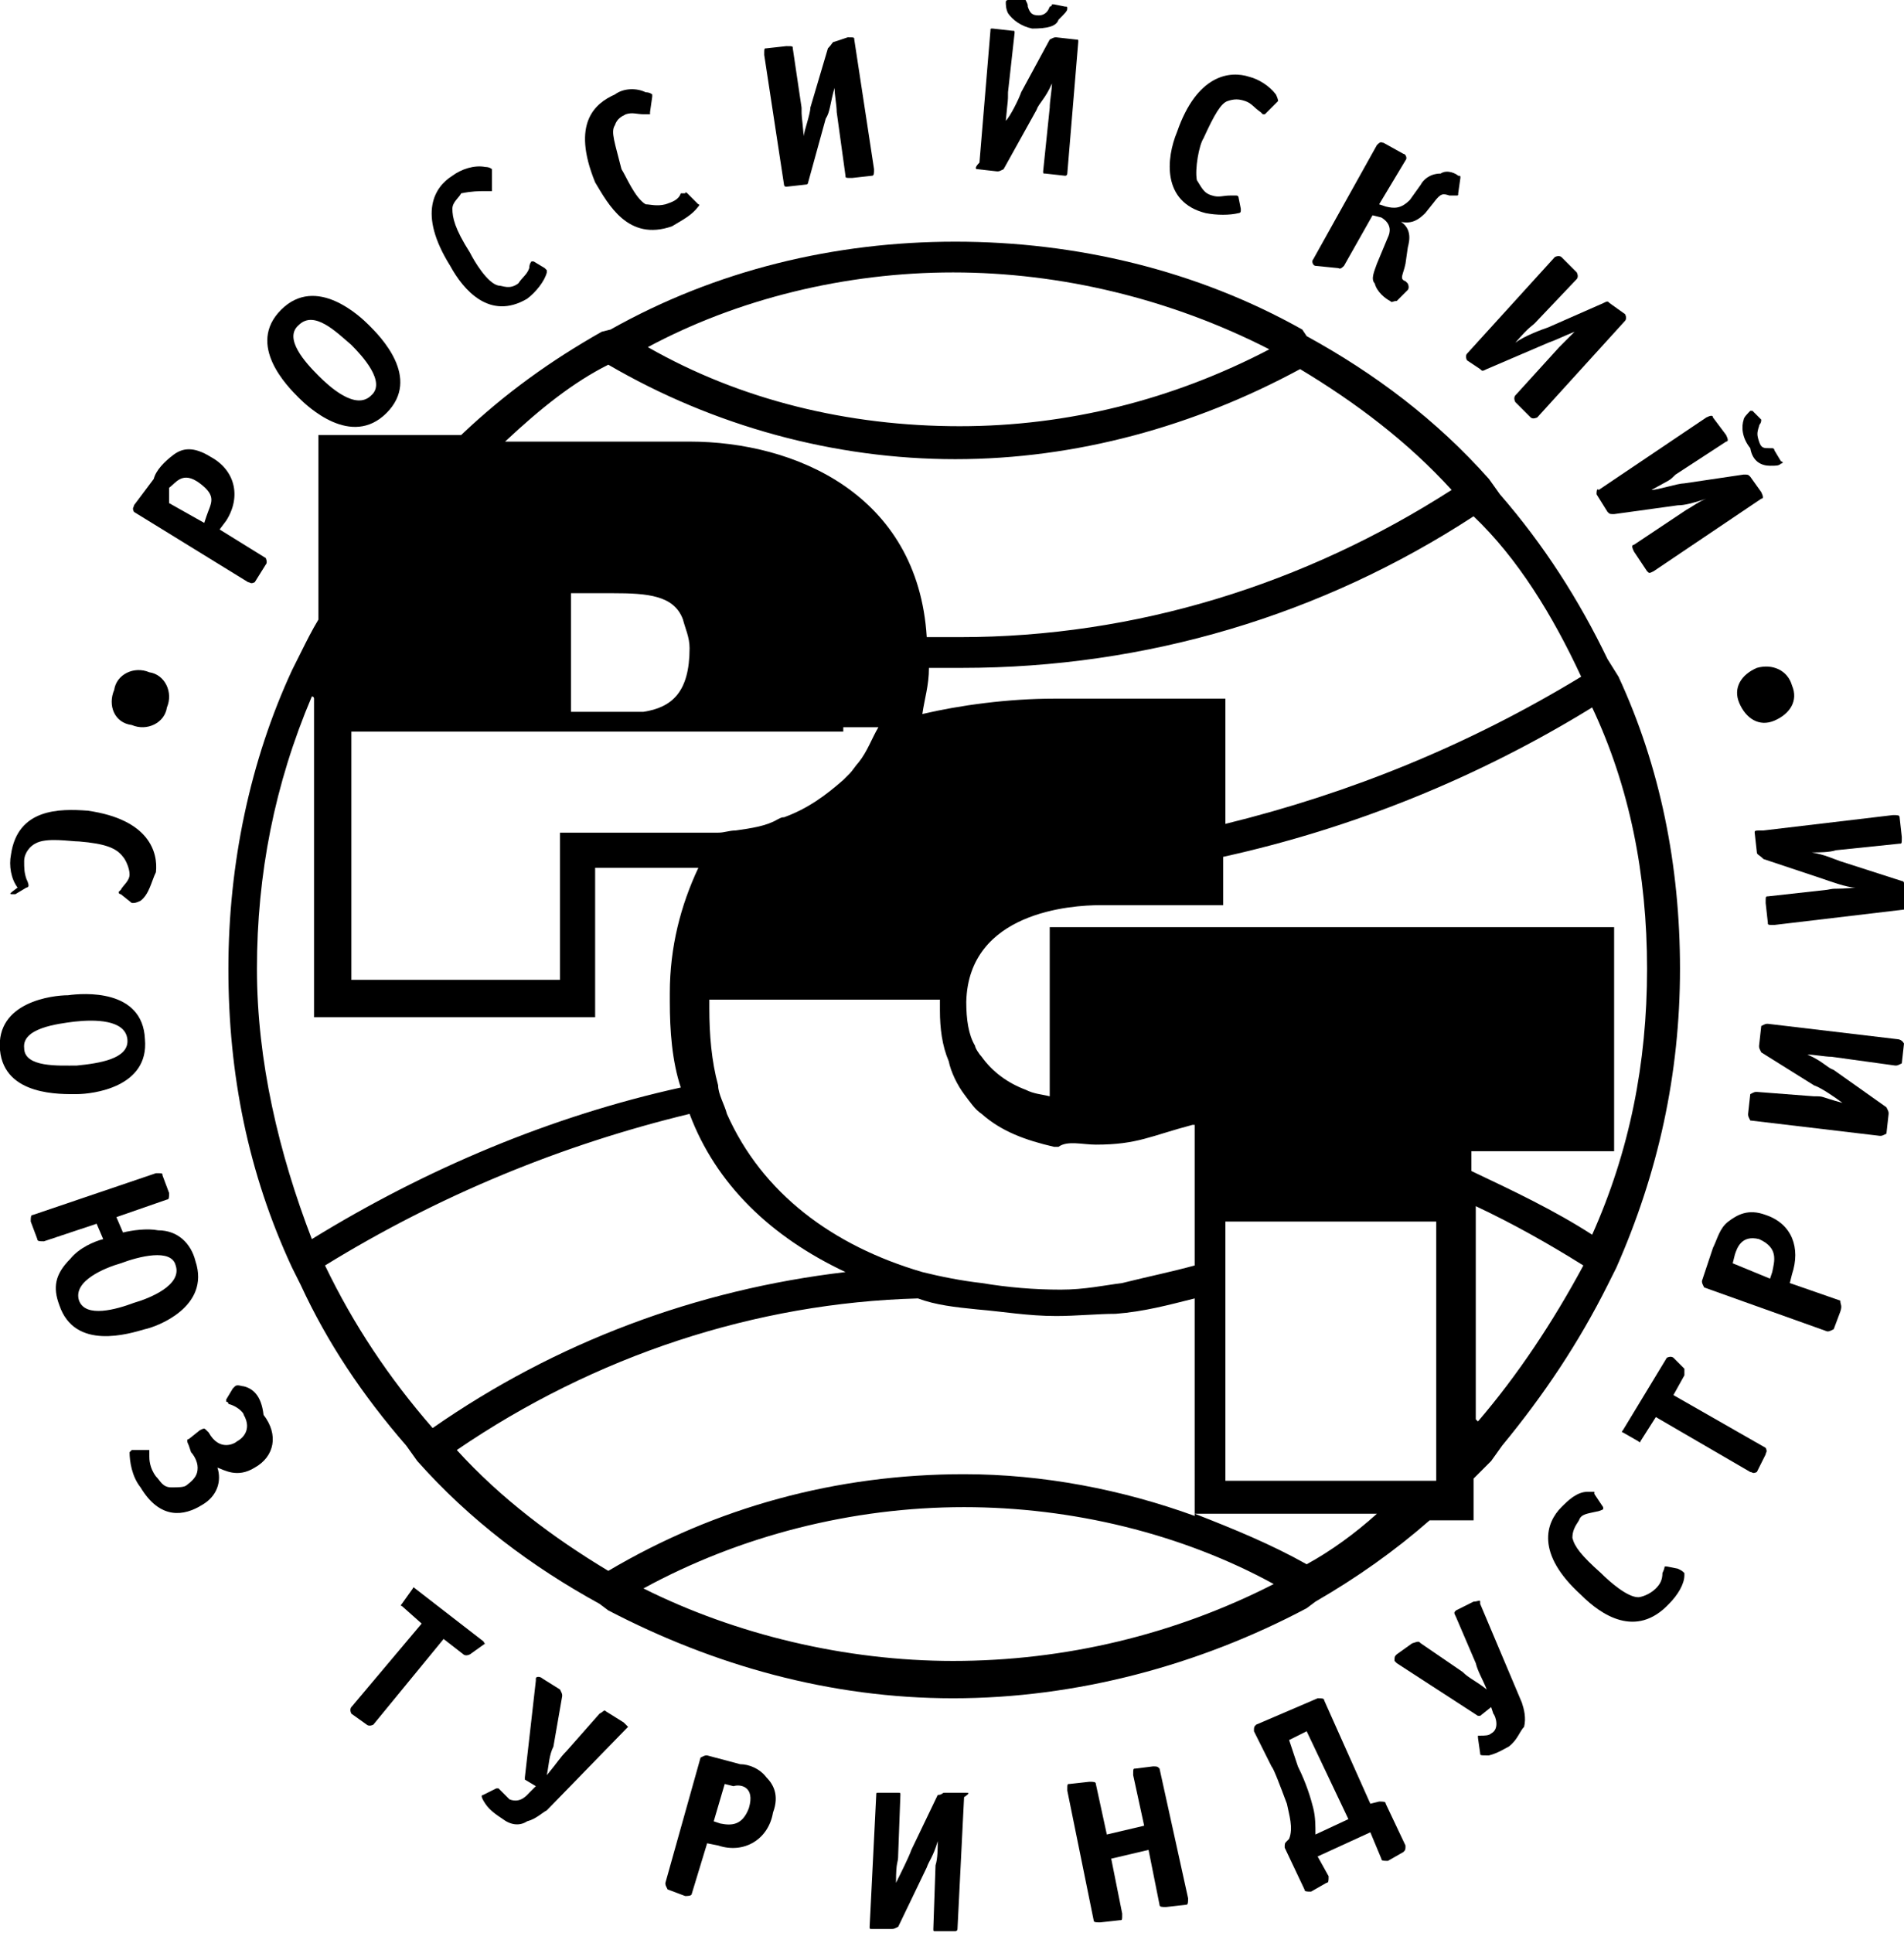 <svg xmlns="http://www.w3.org/2000/svg" xmlns:xlink="http://www.w3.org/1999/xlink" version="1.1" id="Слой_1" x="0px" y="0px" viewBox="0 0 86.7 88" style="enable-background:new 0 0 86.7 88;" xml:space="preserve">
<style type="text/css">
	<!-- .st0{opacity:0.5;} -->
	.st1{fill:#000;}
</style>
<g class="st0">
	<path class="st1" d="M6,33c0.7,0.3,1.5-0.1,1.6-0.8c0.3-0.7-0.1-1.5-0.8-1.6c-0.7-0.3-1.5,0.1-1.6,0.8C4.9,32.1,5.2,32.9,6,33z"/>
	<path class="st1" d="M11.3,26.5c0.1,0,0.1,0.1,0.3,0l0.5-0.8c0.1-0.1,0-0.3,0-0.3L10,24.1l0.3-0.4c0.7-1.1,0.4-2.3-0.7-2.9   c-0.8-0.5-1.3-0.4-1.7-0.1c-0.4,0.3-0.8,0.7-0.9,1.1L6.1,23c0,0.1-0.1,0.1,0,0.3L11.3,26.5z M7.7,22.2C8,22,8.3,21.4,9.1,22   s0.5,0.9,0.3,1.5l-0.1,0.3l-1.6-0.9L7.7,22.2z"/>
	<path class="st1" d="M17.6,18.8c1.6-1.6-0.3-3.5-0.8-4c-0.4-0.4-2.4-2.3-4-0.7s0.3,3.5,0.8,4C14,18.5,16,20.4,17.6,18.8z    M13.6,14.8c0.7-0.7,1.7,0.3,2.4,0.9c0.5,0.5,1.6,1.7,0.9,2.3c-0.7,0.7-1.9-0.4-2.4-0.9C13.9,16.5,12.9,15.4,13.6,14.8z"/>
	<path class="st1" d="M24,13.6c0.4-0.3,0.8-0.8,0.9-1.2v-0.1c0,0,0,0-0.1-0.1l-0.5-0.3h-0.1c0,0-0.1,0.1-0.1,0.3   c-0.1,0.3-0.3,0.4-0.5,0.7c-0.4,0.3-0.7,0.1-0.9,0.1c-0.5-0.1-1.1-1.1-1.3-1.5c-0.7-1.1-0.8-1.6-0.8-2c0-0.3,0.3-0.5,0.4-0.7   c0.5-0.1,0.8-0.1,1.1-0.1c0,0,0.1,0,0.3,0V8.5V7.9V7.7c0,0-0.1-0.1-0.3-0.1c-0.5-0.1-1.1,0.1-1.5,0.4c-0.8,0.5-1.6,1.7-0.1,4.1   C21.1,13.2,22.3,14.6,24,13.6z"/>
	<path class="st1" d="M30.6,10.3c0.5-0.3,0.9-0.5,1.2-0.9c0,0,0.1-0.1,0-0.1c0,0,0,0-0.1-0.1l-0.4-0.4c0,0-0.1-0.1-0.1,0L31,8.8   c-0.1,0.3-0.4,0.4-0.7,0.5c-0.4,0.1-0.7,0-0.9,0c-0.5-0.3-0.9-1.3-1.1-1.6C28,6.5,27.8,6,28,5.7c0.1-0.3,0.3-0.4,0.5-0.5   c0.3-0.1,0.5,0,0.8,0c0,0,0.1,0,0.3,0V5.1l0.1-0.7V4.3c0,0-0.1-0.1-0.3-0.1C29,4,28.4,4,28,4.3c-0.9,0.4-2,1.3-0.9,4   C27.7,9.3,28.6,11,30.6,10.3z"/>
	<path class="st1" d="M35.8,8.5l0.9-0.1c0.1,0,0.1-0.1,0.1-0.1l0.8-2.9C37.8,5.1,37.8,4.7,38,4l0,0c0,0.3,0.1,0.8,0.1,1.1L38.5,8   c0,0.1,0,0.1,0.3,0.1L39.7,8c0.1,0,0.1-0.1,0.1-0.3l-0.9-5.9c0-0.1,0-0.1-0.3-0.1L38,1.9c-0.1,0-0.1,0.1-0.3,0.3l-0.8,2.7   c0,0.3-0.3,1.1-0.3,1.3l0,0c-0.1-1.1-0.1-0.8-0.1-1.3l-0.4-2.7c0-0.1,0-0.1-0.3-0.1l-0.9,0.1c-0.1,0-0.1,0-0.1,0.3l0.9,5.9   C35.7,8.4,35.7,8.5,35.8,8.5z"/>
	<path class="st1" d="M47,1.3c0.7,0,1.1-0.1,1.2-0.4c0.3-0.3,0.4-0.4,0.4-0.5s0-0.1-0.1-0.1l-0.5-0.1h-0.1c0,0,0,0.1-0.1,0.1   c-0.1,0.3-0.3,0.4-0.5,0.4c-0.3,0-0.4-0.1-0.5-0.4c0-0.1,0-0.1-0.1-0.3c0,0,0,0-0.1,0h-0.7c0,0-0.1,0-0.1,0.1s0,0.3,0.1,0.5   C46.1,0.9,46.5,1.2,47,1.3z"/>
	<path class="st1" d="M44.5,7.7l0.9,0.1c0.1,0,0.1,0,0.3-0.1l1.5-2.7c0.1-0.3,0.4-0.5,0.7-1.2l0,0c0,0.3-0.1,0.8-0.1,1.1l-0.3,2.9   c0,0.1,0,0.1,0.1,0.1l0.9,0.1c0.1,0,0.1-0.1,0.1-0.1l0.5-6c0-0.1,0-0.1-0.1-0.1l-0.9-0.1c-0.1,0-0.1,0-0.3,0.1l-1.3,2.4   c-0.1,0.3-0.5,1.1-0.7,1.3l0,0c0.1-1.1,0.1-0.8,0.1-1.3l0.3-2.7c0-0.1,0-0.1-0.1-0.1l-0.9-0.1c-0.1,0-0.1,0-0.1,0.1l-0.5,6   C44.4,7.6,44.4,7.7,44.5,7.7z"/>
	<path class="st1" d="M54.9,9.7c0.5,0.1,1.1,0.1,1.5,0c0,0,0.1,0,0.1-0.1V9.5l-0.1-0.5c0,0,0-0.1-0.1-0.1c0,0-0.1,0-0.3,0   c-0.3,0-0.5,0.1-0.8,0c-0.4-0.1-0.5-0.4-0.7-0.7c-0.1-0.5,0.1-1.6,0.3-1.9c0.5-1.1,0.8-1.6,1.1-1.7c0.3-0.1,0.5-0.1,0.8,0   s0.4,0.3,0.7,0.5l0.1,0.1h0.1l0.5-0.5c0,0,0,0,0.1-0.1c0,0,0-0.1-0.1-0.3c-0.3-0.4-0.8-0.7-1.2-0.8c-0.9-0.3-2.4-0.1-3.3,2.5   C53.1,7.2,52.9,9.2,54.9,9.7z"/>
	<path class="st1" d="M60.9,12.2c0.1,0,0.1,0.1,0.3-0.1l1.3-2.3l0.4,0.1c0.5,0.3,0.4,0.7,0.3,0.9L62.7,12c-0.1,0.3-0.3,0.7-0.1,0.9   c0.1,0.4,0.5,0.7,0.7,0.8c0.1,0.1,0.1,0,0.3,0l0.5-0.5c0,0,0.1-0.1,0-0.3l-0.1-0.1c-0.3-0.1-0.1-0.3,0-0.8l0.1-0.7   c0-0.1,0.3-0.8-0.3-1.2l0,0c0.5,0.1,0.8-0.1,1.1-0.4l0.4-0.5c0.3-0.4,0.4-0.4,0.7-0.3h0.3c0.1,0,0.1,0,0.1-0.1l0.1-0.7   c0-0.1,0-0.1-0.1-0.1c-0.1-0.1-0.5-0.3-0.8-0.1c-0.5,0-0.8,0.3-0.9,0.5l-0.5,0.7c-0.4,0.4-0.7,0.4-1.1,0.3l-0.3-0.1l1.2-2   c0.1-0.1,0-0.3-0.1-0.3L63,6.5c-0.1,0-0.1-0.1-0.3,0.1l-2.9,5.2c-0.1,0.1,0,0.3,0.1,0.3L60.9,12.2z"/>
	<path class="st1" d="M67.4,16.8c0.1,0.1,0.1,0.1,0.3,0l2.8-1.2c0.3-0.1,0.7-0.3,1.2-0.5l0,0c-0.3,0.3-0.5,0.5-0.7,0.7L69,18   c0,0-0.1,0.1,0,0.3l0.7,0.7c0.1,0.1,0.3,0,0.3,0l4-4.4c0,0,0.1-0.1,0-0.3l-0.7-0.5c-0.1-0.1-0.1-0.1-0.3,0l-2.5,1.1   c-0.3,0.1-1.1,0.4-1.5,0.7l0,0c0.7-0.8,0.7-0.7,0.9-0.9l1.9-2c0,0,0.1-0.1,0-0.3l-0.7-0.7c0,0-0.1-0.1-0.3,0l-4,4.4   c0,0-0.1,0.1,0,0.3L67.4,16.8z"/>
	<path class="st1" d="M80.6,21.2c0.3,0,0.4,0,0.5-0.1c0.1,0,0.1-0.1,0-0.1l-0.3-0.5c0,0,0-0.1-0.1-0.1h-0.1c-0.3,0-0.4,0-0.5-0.3   c-0.1-0.3-0.1-0.4,0-0.7c0-0.1,0.1-0.1,0.1-0.3l0,0l-0.4-0.4h-0.1c-0.1,0.1-0.3,0.3-0.3,0.4c-0.1,0.3-0.1,0.8,0.3,1.3   C79.8,21,80.2,21.2,80.6,21.2z"/>
	<path class="st1" d="M72.7,22.5l0.5,0.8c0.1,0.1,0.1,0.1,0.3,0.1l2.9-0.4c0.3,0,0.7-0.1,1.3-0.3l0,0c-0.3,0.1-0.7,0.4-0.9,0.5   l-2.4,1.6c-0.1,0-0.1,0.1,0,0.3L75,26c0.1,0.1,0.1,0.1,0.3,0l4.9-3.3c0.1,0,0.1-0.1,0-0.3l-0.5-0.7c-0.1-0.1-0.1-0.1-0.3-0.1   L76.7,22c-0.3,0-1.2,0.3-1.5,0.3l0,0c0.9-0.5,0.8-0.4,1.1-0.7l2.3-1.5c0.1,0,0.1-0.1,0-0.3L78,19c0-0.1-0.1-0.1-0.3,0l-4.9,3.3   C72.7,22.2,72.7,22.4,72.7,22.5z"/>
	<path class="st1" d="M80,30.4c-0.7,0.3-1.1,0.9-0.8,1.6c0.3,0.7,0.9,1.1,1.6,0.8s1.1-0.9,0.8-1.6C81.4,30.5,80.7,30.2,80,30.4z"/>
	<path class="st1" d="M0.6,40.7h0.1l0.5-0.3c0,0,0.1,0,0.1-0.1c0,0,0-0.1-0.1-0.3c-0.1-0.3-0.1-0.5-0.1-0.8c0-0.4,0.3-0.7,0.5-0.8   c0.5-0.3,1.6-0.1,2-0.1c1.2,0.1,1.7,0.3,2,0.7c0.1,0.1,0.3,0.5,0.3,0.8c0,0.3-0.3,0.5-0.4,0.7l-0.1,0.1c0,0,0,0.1,0.1,0.1L6,41.1   h0.1c0,0,0.1,0,0.3-0.1c0.4-0.3,0.5-0.9,0.7-1.3c0.1-0.9-0.3-2.4-3.1-2.8c-1.3-0.1-3.2-0.1-3.5,2c-0.1,0.5,0,1.1,0.3,1.5   C0.4,40.7,0.4,40.7,0.6,40.7z"/>
	<path class="st1" d="M3.5,49.8c0.7,0,3.3-0.3,3.1-2.5c-0.1-2.3-2.8-2.1-3.5-2c-0.7,0-3.3,0.3-3.1,2.5C0.2,49.9,2.8,49.8,3.5,49.8z    M1.1,47.7c-0.1-0.9,1.5-1.1,2.3-1.2c0.9-0.1,2.3-0.1,2.4,0.8c0.1,0.9-1.3,1.1-2.3,1.2C2.7,48.5,1.1,48.6,1.1,47.7z"/>
	<path class="st1" d="M8.9,57.4C8.7,56.6,8.1,56,7.2,56c-0.5-0.1-1.2,0-1.6,0.1l-0.3-0.7l2.3-0.8c0.1,0,0.1-0.1,0.1-0.3l-0.3-0.8   c0-0.1,0-0.1-0.3-0.1l-5.6,1.9c-0.1,0-0.1,0.1-0.1,0.3l0.3,0.8c0,0.1,0.1,0.1,0.3,0.1l2.4-0.8l0.3,0.7c-0.4,0.1-1.1,0.4-1.5,0.9   c-0.7,0.7-0.8,1.3-0.5,2.1c0.7,2.1,3.2,1.3,3.9,1.1C7.1,60.4,9.6,59.5,8.9,57.4z M3.6,59.2c-0.3-0.9,1.2-1.5,1.9-1.7   c0.8-0.3,2.3-0.7,2.5,0.1c0.3,0.9-1.2,1.5-1.9,1.7C5.3,59.6,3.9,60,3.6,59.2z"/>
	<path class="st1" d="M11.1,63.1c-0.1,0-0.3-0.1-0.4,0c0,0,0,0-0.1,0.1l-0.3,0.5c0,0.1,0,0.1,0,0.1s0.1,0,0.1,0.1   c0.4,0.1,0.7,0.4,0.7,0.5c0.4,0.7-0.1,1.1-0.3,1.2c-0.1,0.1-0.8,0.5-1.3-0.4l-0.1-0.1c-0.1-0.1-0.1-0.1-0.3,0l-0.5,0.4   c-0.1,0-0.1,0.1,0,0.3l0.1,0.3c0.1,0.1,0.3,0.4,0.3,0.7c0,0.3-0.1,0.5-0.5,0.8c-0.1,0.1-0.4,0.1-0.7,0.1c-0.4,0-0.5-0.3-0.7-0.5   c-0.3-0.4-0.3-0.8-0.3-0.9c0-0.1,0-0.1,0-0.3H6.7H6.1C6,66,6,66,6,66l-0.1,0.1c0,0.4,0.1,1.1,0.5,1.6c0.9,1.5,2,1.3,2.8,0.8   c0.7-0.4,0.9-1.1,0.7-1.7c0.3,0.1,0.9,0.5,1.7,0c0.9-0.5,1.1-1.5,0.4-2.4C11.9,63.5,11.5,63.2,11.1,63.1z"/>
	<path class="st1" d="M22,74.7l-3.1-2.4c-0.1-0.1-0.1,0-0.1,0L18.3,73c0,0-0.1,0.1,0,0.1l0.9,0.8L16,77.7c0,0-0.1,0.1,0,0.3l0.7,0.5   c0,0,0.1,0.1,0.3,0l3.2-3.9l0.9,0.7c0,0,0.1,0.1,0.3,0l0.7-0.5C22,74.8,22.1,74.8,22,74.7z"/>
	<path class="st1" d="M28.4,78.4l-0.8-0.5c-0.1-0.1-0.1,0-0.3,0.1l-1.5,1.7c-0.3,0.3-0.4,0.5-0.9,1.1l0,0c0.1-0.5,0.1-0.9,0.3-1.3   l0.4-2.3c0-0.1,0-0.1-0.1-0.3l-0.8-0.5c-0.1-0.1-0.3-0.1-0.3,0v0.1l-0.5,4.4v0.1l0.5,0.3l-0.3,0.3c-0.1,0.1-0.4,0.5-0.9,0.3   c-0.1-0.1-0.3-0.3-0.4-0.4l-0.1-0.1h-0.1L22,81.7c-0.1,0-0.1,0.1,0.1,0.4s0.5,0.5,0.8,0.7c0.4,0.3,0.8,0.3,1.1,0.1   c0.4-0.1,0.7-0.4,0.9-0.5l3.6-3.7c0.1-0.1,0.1-0.1,0.1-0.1C28.5,78.5,28.4,78.4,28.4,78.4z"/>
	<path class="st1" d="M33.7,80.3l-1.5-0.4c-0.1,0-0.1,0-0.3,0.1l-1.6,5.7c0,0.1,0,0.1,0.1,0.3l0.8,0.3c0.1,0,0.3,0,0.3-0.1l0.7-2.3   l0.5,0.1c1.2,0.4,2.3-0.3,2.5-1.5c0.3-0.8,0-1.3-0.3-1.6C34.6,80.5,34.1,80.3,33.7,80.3z M34.1,82.3c-0.3,0.8-0.8,0.8-1.3,0.7   l-0.3-0.1l0.5-1.7l0.4,0.1C33.7,81.2,34.4,81.3,34.1,82.3z"/>
	<path class="st1" d="M44,81.6H43c-0.1,0-0.1,0.1-0.3,0.1l-1.2,2.5c-0.1,0.3-0.5,1.1-0.7,1.5l0,0c0-1.1,0.1-0.8,0.1-1.3l0.1-2.7   c0-0.1,0-0.1-0.1-0.1h-0.9c-0.1,0-0.1,0-0.1,0.1l-0.3,6c0,0.1,0,0.1,0.1,0.1h0.9c0.1,0,0.1,0,0.3-0.1l1.3-2.7   c0.1-0.3,0.3-0.5,0.5-1.2l0,0c0,0.3,0,0.8-0.1,1.1l-0.1,2.9c0,0.1,0,0.1,0.1,0.1h0.9c0.1,0,0.1-0.1,0.1-0.1l0.3-6   C44.2,81.6,44.1,81.6,44,81.6z"/>
	<path class="st1" d="M52.5,80.4l-0.8,0.1c-0.1,0-0.1,0-0.1,0.3l0.5,2.3l-1.7,0.4l-0.5-2.3c0-0.1-0.1-0.1-0.3-0.1l-0.9,0.1   c-0.1,0-0.1,0-0.1,0.3l1.2,5.9c0,0.1,0.1,0.1,0.3,0.1l0.9-0.1c0.1,0,0.1,0,0.1-0.3l-0.5-2.5l1.7-0.4l0.5,2.5c0,0.1,0.1,0.1,0.3,0.1   l0.9-0.1c0.1,0,0.1-0.1,0.1-0.3l-1.3-5.9C52.7,80.4,52.7,80.4,52.5,80.4z"/>
	<path class="st1" d="M63.1,82.1c0-0.1-0.1-0.1-0.3-0.1l-0.4,0.1l-2.1-4.7c0-0.1-0.1-0.1-0.3-0.1l-2.8,1.2c-0.1,0.1-0.1,0.1-0.1,0.3   l0.8,1.6c0.1,0.1,0.4,0.9,0.7,1.7c0.1,0.5,0.3,1.1,0.1,1.6l-0.1,0.1c-0.1,0.1-0.1,0.1-0.1,0.3l0.9,1.9c0,0.1,0.1,0.1,0.3,0.1   l0.7-0.4c0.1,0,0.1-0.1,0.1-0.3l-0.5-0.9l2.4-1.1l0.5,1.2c0,0.1,0.1,0.1,0.3,0.1l0.7-0.4c0.1-0.1,0.1-0.1,0.1-0.3L63.1,82.1z    M59.9,83.5c0-0.4,0-0.8-0.1-1.2s-0.3-1.1-0.7-1.9l-0.4-1.2l0.8-0.4l1.9,4L59.9,83.5z"/>
	<path class="st1" d="M67.4,73c0-0.1,0-0.1,0-0.1c0-0.1-0.1,0-0.3,0l-0.8,0.4c-0.1,0.1-0.1,0.1,0,0.3l0.9,2.1   c0.1,0.4,0.3,0.7,0.5,1.2l0,0c-0.5-0.4-0.8-0.5-1.1-0.8l-1.9-1.3c-0.1-0.1-0.1-0.1-0.4,0l-0.7,0.5c-0.1,0.1-0.1,0.1-0.1,0.3   c0,0,0,0,0.1,0.1l3.7,2.4h0.1l0.5-0.4l0.1,0.3c0.1,0.1,0.3,0.7-0.1,0.9c-0.1,0.1-0.3,0.1-0.5,0.1c-0.1,0-0.1,0-0.1,0s0,0,0,0.1   l0.1,0.7c0,0.1,0,0.1,0.4,0.1c0.4-0.1,0.7-0.3,0.9-0.4c0.4-0.3,0.5-0.7,0.7-0.9c0.1-0.4,0-0.8-0.1-1.1L67.4,73z"/>
	<path class="st1" d="M76.4,71.4l-0.5-0.1h-0.1c0,0,0,0.1-0.1,0.3c0,0.3-0.1,0.5-0.3,0.7c-0.3,0.3-0.7,0.4-0.8,0.4   c-0.5,0-1.3-0.7-1.7-1.1c-0.9-0.8-1.2-1.2-1.3-1.6c0-0.3,0.1-0.5,0.3-0.8c0.1-0.3,0.4-0.3,0.8-0.4c0,0,0.1,0,0.3-0.1v-0.1L72.6,68   v-0.1c0,0-0.1,0-0.3,0c-0.5,0-0.9,0.4-1.2,0.7c-0.7,0.7-1.2,2.1,0.9,4c0.9,0.9,2.5,2,4,0.4c0.4-0.4,0.7-0.9,0.7-1.3v-0.1   C76.6,71.5,76.6,71.5,76.4,71.4z"/>
	<path class="st1" d="M76.2,63.5l0.5-0.9c0,0,0-0.1,0-0.3l-0.5-0.5c0,0-0.1-0.1-0.3,0l-2,3.3c-0.1,0.1,0,0.1,0,0.1l0.7,0.4   c0,0,0.1,0.1,0.1,0l0.7-1.1l4.3,2.5c0.1,0,0.1,0.1,0.3,0l0.4-0.8c0-0.1,0.1-0.1,0-0.3L76.2,63.5z"/>
	<path class="st1" d="M83.8,59.2l-2.3-0.8l0.1-0.4c0.4-1.2,0-2.3-1.2-2.7c-0.8-0.3-1.3,0-1.7,0.3c-0.4,0.3-0.5,0.8-0.7,1.2l-0.5,1.5   c0,0.1,0,0.1,0.1,0.3l5.6,2c0.1,0,0.1,0,0.3-0.1l0.3-0.8C83.9,59.4,83.8,59.4,83.8,59.2z M80.7,57.9l-0.1,0.3l-1.7-0.7l0.1-0.4   c0.1-0.3,0.3-0.9,1.1-0.7C81,56.8,80.8,57.4,80.7,57.9z"/>
	<path class="st1" d="M86.4,47.3l-5.9-0.7c-0.1,0-0.1,0-0.3,0.1l-0.1,0.9c0,0.1,0,0.1,0.1,0.3l2.4,1.5c0.3,0.1,0.9,0.5,1.3,0.8l0,0   c-1.1-0.3-0.8-0.3-1.3-0.3L80,49.7c-0.1,0-0.1,0-0.3,0.1l-0.1,0.9c0,0.1,0,0.1,0.1,0.3l5.9,0.7c0.1,0,0.1,0,0.3-0.1l0.1-0.9   c0-0.1,0-0.1-0.1-0.3l-2.4-1.7c-0.3-0.1-0.5-0.4-1.2-0.7l0,0c0.3,0,0.8,0.1,1.1,0.1l2.9,0.4c0.1,0,0.1,0,0.3-0.1l0.1-0.9   C86.6,47.3,86.4,47.3,86.4,47.3z"/>
	<path class="st1" d="M79.9,37.9l0.1,0.9c0,0.1,0.1,0.1,0.3,0.3l2.7,0.9c0.3,0.1,1.1,0.4,1.5,0.4l0,0c-1.1,0.1-0.8,0-1.3,0.1   l-2.7,0.3c-0.1,0-0.1,0-0.1,0.3l0.1,0.9c0,0.1,0,0.1,0.3,0.1l5.9-0.7c0.1,0,0.1,0,0.1-0.3l-0.1-0.9c0-0.1-0.1-0.1-0.1-0.1l-2.8-0.9   c-0.3-0.1-0.7-0.3-1.3-0.4l0,0c0.3,0,0.8,0,1.1-0.1l2.9-0.3c0.1,0,0.1,0,0.1-0.3l-0.1-0.9c0-0.1-0.1-0.1-0.3-0.1l-5.9,0.7   C79.9,37.8,79.9,37.8,79.9,37.9z"/>
	<path class="st1" d="M18.5,65.8l0.5,0.7c2.4,2.7,5.2,4.8,8.3,6.5l0.4,0.3l0,0c4.8,2.5,10.1,4,15.7,4s11.2-1.5,16.1-4.1l0,0l0.4-0.3   c1.9-1.1,3.6-2.3,5.2-3.7h2v-1.9c0.3-0.3,0.5-0.5,0.8-0.8l0.5-0.7l0,0c1.9-2.3,3.5-4.7,4.8-7.3l0,0l0.4-0.8   c1.9-4.3,2.9-8.8,2.9-13.6c0-4.7-0.9-9.2-2.8-13.3l0,0l0,0L73.2,30l0,0c-1.3-2.7-2.9-5.2-4.9-7.5l0,0l-0.5-0.7   c-2.4-2.7-5.2-4.8-8.3-6.5L59.3,15l0,0c-4.8-2.7-10.3-4-15.8-4c-5.5,0-10.9,1.3-15.7,4l0,0l-0.4,0.1c-2.3,1.3-4.4,2.8-6.4,4.7h-6.5   v8.4c-0.3,0.5-0.5,0.9-0.8,1.5l0,0l-0.4,0.8c-1.9,4.1-2.9,8.8-2.9,13.6s0.9,9.3,2.9,13.6l0,0l0,0l0.4,0.8l0,0   C14.9,61.1,16.5,63.5,18.5,65.8L18.5,65.8z M27.7,71.5c-2.5-1.5-4.9-3.3-6.9-5.5c6.3-4.3,13.6-6.7,21-6.9c0.8,0.3,1.7,0.4,2.7,0.5   c1.2,0.1,2.3,0.3,3.6,0.3c0.9,0,1.9-0.1,2.7-0.1c1.3-0.1,2.4-0.4,3.6-0.7l0,0l0,0v1.5v1.2V69c-3.3-1.2-6.9-1.9-10.5-1.9   C38.1,67.1,32.6,68.6,27.7,71.5z M38.5,33.1L38.5,33.1h0.1H39h0.1h0.1h0.8l0,0c-0.3,0.5-0.5,1.1-0.9,1.6c-0.1,0.1-0.3,0.4-0.4,0.5   l0,0c-0.1,0.1-0.1,0.1-0.3,0.3c-0.8,0.7-1.6,1.3-2.7,1.7c-0.1,0-0.1,0-0.3,0.1l0,0c-0.5,0.3-1.2,0.4-1.9,0.5   c-0.3,0-0.5,0.1-0.8,0.1c0,0,0,0-0.1,0c0,0,0,0-0.1,0c-0.4,0-0.8,0-1.2,0h-3.3h-2.5l0,0v6.7l0,0H16V33.3h0.9h0.4h0.1h0.1h2.5h18.4   V33.1z M26,32.5V27h1.5c0.1,0,0.3,0,0.4,0c1.6,0,2.8,0.1,3.2,1.2c0.1,0.4,0.3,0.8,0.3,1.3c0,2-0.8,2.7-2.1,2.9H26z M65.5,67.4h-0.9   h-8.8v-5.7v-0.8v-1.6v-0.8v-2.9l0,0h1.1h8.5v8.1v1.7v1.1v0.9H65.5z M49.9,52.1c1.9,0,2.5-0.4,4.4-0.9c0,0,0,0,0.1,0l0,0v1.1v0.1   v5.1v0.1l0,0c-1.1,0.3-2.1,0.5-3.3,0.8c-0.8,0.1-1.7,0.3-2.8,0.3c-1.2,0-2.4-0.1-3.6-0.3c-0.9-0.1-1.9-0.3-2.7-0.5   c-4.1-1.2-7.3-3.6-8.9-7.2c-0.1-0.4-0.4-0.9-0.4-1.3c-0.3-1.1-0.4-2.3-0.4-3.5l0,0c0-0.1,0-0.3,0-0.4h10.5l0,0c0,0.1,0,0.4,0,0.5   l0,0c0,0.8,0.1,1.6,0.4,2.3c0.1,0.5,0.4,1.1,0.7,1.5c0.3,0.4,0.5,0.7,0.8,0.9c0.9,0.8,2,1.2,3.3,1.5c0,0,0,0,0.1,0c0,0,0,0,0.1,0   C48.6,51.9,49.3,52.1,49.9,52.1z M43.4,75.6c-4.9,0-9.9-1.2-14.1-3.3c4.4-2.4,9.5-3.7,14.6-3.7c4.9,0,9.9,1.2,14.1,3.5   C53.5,74.4,48.5,75.6,43.4,75.6z M59.5,71.2c-1.6-0.9-3.3-1.6-5.1-2.3h8.3C61.7,69.8,60.6,70.6,59.5,71.2z M67.3,64.7l-0.1-0.1   v-9.7c1.7,0.8,3.3,1.7,4.9,2.7C70.7,60.2,69.1,62.6,67.3,64.7z M75,44.1c0,4.3-0.8,8.3-2.5,12.1c-1.7-1.1-3.6-2-5.5-2.9v-0.9h6.5   V42.2H47.8V47v1.1v1.5v0.3c-0.4-0.1-0.7-0.1-1.1-0.3c-0.8-0.3-1.5-0.8-2-1.5c-0.1-0.1-0.3-0.4-0.3-0.5c-0.3-0.5-0.4-1.2-0.4-2   c0.1-4.1,4.8-4.4,6.1-4.4c0.1,0,0.3,0,0.4,0h0.1l0,0h5.1v-0.9v-1.3c5.9-1.3,11.6-3.6,16.8-6.8C74.2,35.8,75,39.8,75,44.1z M72,30.8   c-5.1,3.1-10.5,5.3-16.2,6.7v-5.7h-6.7c-0.4,0-0.7,0-1.1,0c-2.1,0-4.3,0.3-6,0.7c0.1-0.7,0.3-1.3,0.3-2.1c0.5,0,0.9,0,1.5,0   c8.4,0,16.4-2.4,23.3-6.9C69.1,25.4,70.7,28,72,30.8z M43.4,12.4c4.9,0,9.9,1.2,14.4,3.5c-4.4,2.3-9.2,3.5-14.1,3.5   c-5.1,0-10-1.2-14.2-3.6C33.6,13.6,38.5,12.4,43.4,12.4z M27.7,16.6c4.8,2.8,10.3,4.3,15.8,4.3c5.5,0,10.9-1.5,15.7-4.1   c2.5,1.5,4.9,3.3,6.9,5.5c-6.7,4.3-14.4,6.7-22.4,6.7c-0.5,0-0.9,0-1.5,0c-0.4-6.5-6-8.9-10.8-8.9h-8.4   C24.6,18.6,26.1,17.4,27.7,16.6z M11.7,44.1c0-4.3,0.8-8.4,2.5-12.4c0,0,0.1,0,0.1,0.1v14.5h12.8v-6.8h4.4c0.1,0,0.1,0,0.3,0   c-0.8,1.7-1.3,3.6-1.3,5.7c0,0,0,0,0,0.1c0,0,0,0,0,0.1c0,0,0,0,0,0.1c0,0,0,0,0,0.1c0,1.3,0.1,2.7,0.5,3.9   c-5.9,1.3-11.6,3.7-16.8,6.9C12.7,52.5,11.7,48.3,11.7,44.1z M14.8,57.6c5.2-3.2,10.8-5.5,16.6-6.9c1.2,3.2,3.7,5.6,7.1,7.2   c-6.8,0.8-13.2,3.2-18.8,7.1C17.7,62.7,16.1,60.3,14.8,57.6z"/>
</g>
</svg>